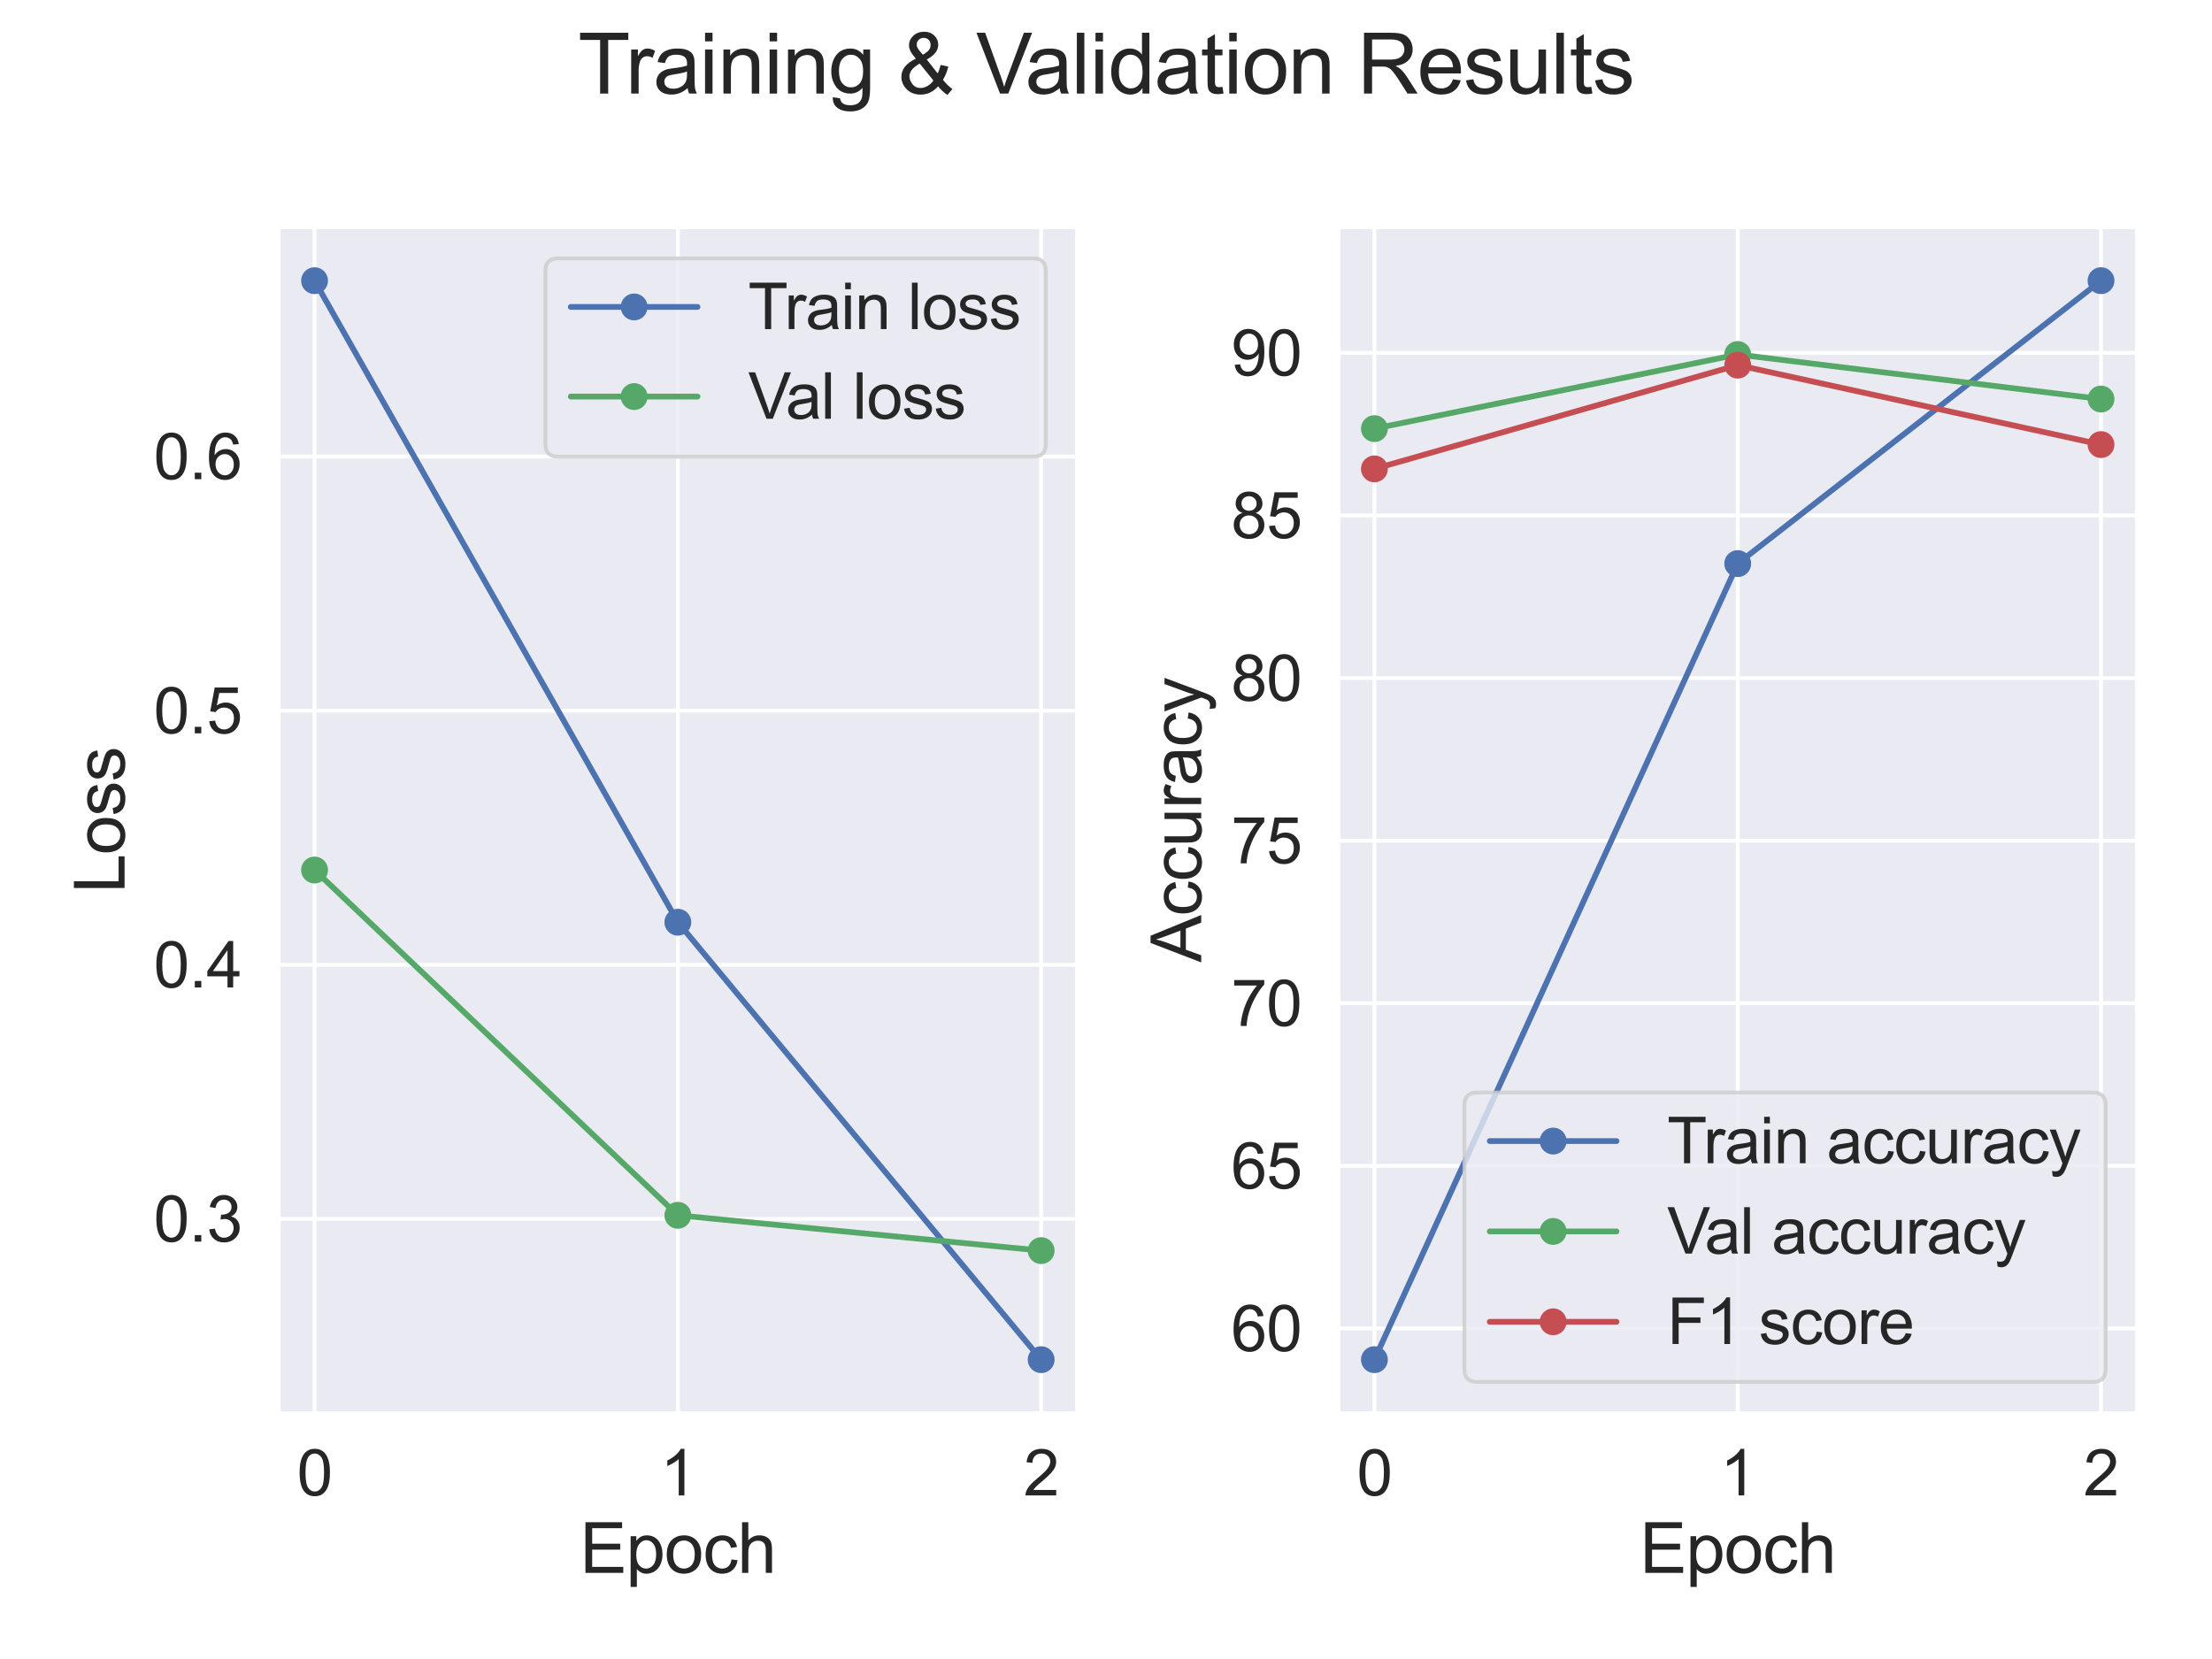<?xml version="1.0" encoding="utf-8" standalone="no"?>
<!DOCTYPE svg PUBLIC "-//W3C//DTD SVG 1.1//EN"
  "http://www.w3.org/Graphics/SVG/1.1/DTD/svg11.dtd">
<svg xmlns:xlink="http://www.w3.org/1999/xlink" width="576pt" height="432pt" viewBox="0 0 576 432" xmlns="http://www.w3.org/2000/svg" version="1.1">
 <defs>
  <style type="text/css">*{stroke-linejoin: round; stroke-linecap: butt}</style>
 </defs>
 <g id="figure_1">
  <g id="patch_1">
   <path d="M 0 432 
L 576 432 
L 576 0 
L 0 0 
z
" style="fill: #ffffff"/>
  </g>
  <g id="axes_1">
   <g id="patch_2">
    <path d="M 72.45 368.1 
L 280.575 368.1 
L 280.575 59.04 
L 72.45 59.04 
z
" style="fill: #eaeaf2"/>
   </g>
   <g id="matplotlib.axis_1">
    <g id="xtick_1">
     <g id="line2d_1">
      <path d="M 81.91 368.1 
L 81.91 59.04 
" clip-path="url(#pc0ca6898d1)" style="fill: none; stroke: #ffffff; stroke-linecap: round"/>
     </g>
     <g id="text_1">
      <!-- 0 -->
      <g style="fill: #262626" transform="translate(77.322 389.41) scale(0.165 -0.165)">
       <defs>
        <path id="ArialMT-30" d="M 266 2259 
Q 266 3072 433 3567 
Q 600 4063 929 4331 
Q 1259 4600 1759 4600 
Q 2128 4600 2406 4451 
Q 2684 4303 2865 4023 
Q 3047 3744 3150 3342 
Q 3253 2941 3253 2259 
Q 3253 1453 3087 958 
Q 2922 463 2592 192 
Q 2263 -78 1759 -78 
Q 1097 -78 719 397 
Q 266 969 266 2259 
z
M 844 2259 
Q 844 1131 1108 757 
Q 1372 384 1759 384 
Q 2147 384 2411 759 
Q 2675 1134 2675 2259 
Q 2675 3391 2411 3762 
Q 2147 4134 1753 4134 
Q 1366 4134 1134 3806 
Q 844 3388 844 2259 
z
" transform="scale(0.016)"/>
       </defs>
       <use xlink:href="#ArialMT-30"/>
      </g>
     </g>
    </g>
    <g id="xtick_2">
     <g id="line2d_2">
      <path d="M 176.512 368.1 
L 176.512 59.04 
" clip-path="url(#pc0ca6898d1)" style="fill: none; stroke: #ffffff; stroke-linecap: round"/>
     </g>
     <g id="text_2">
      <!-- 1 -->
      <g style="fill: #262626" transform="translate(171.925 389.41) scale(0.165 -0.165)">
       <defs>
        <path id="ArialMT-31" d="M 2384 0 
L 1822 0 
L 1822 3584 
Q 1619 3391 1289 3197 
Q 959 3003 697 2906 
L 697 3450 
Q 1169 3672 1522 3987 
Q 1875 4303 2022 4600 
L 2384 4600 
L 2384 0 
z
" transform="scale(0.016)"/>
       </defs>
       <use xlink:href="#ArialMT-31"/>
      </g>
     </g>
    </g>
    <g id="xtick_3">
     <g id="line2d_3">
      <path d="M 271.115 368.1 
L 271.115 59.04 
" clip-path="url(#pc0ca6898d1)" style="fill: none; stroke: #ffffff; stroke-linecap: round"/>
     </g>
     <g id="text_3">
      <!-- 2 -->
      <g style="fill: #262626" transform="translate(266.527 389.41) scale(0.165 -0.165)">
       <defs>
        <path id="ArialMT-32" d="M 3222 541 
L 3222 0 
L 194 0 
Q 188 203 259 391 
Q 375 700 629 1000 
Q 884 1300 1366 1694 
Q 2113 2306 2375 2664 
Q 2638 3022 2638 3341 
Q 2638 3675 2398 3904 
Q 2159 4134 1775 4134 
Q 1369 4134 1125 3890 
Q 881 3647 878 3216 
L 300 3275 
Q 359 3922 746 4261 
Q 1134 4600 1788 4600 
Q 2447 4600 2831 4234 
Q 3216 3869 3216 3328 
Q 3216 3053 3103 2787 
Q 2991 2522 2730 2228 
Q 2469 1934 1863 1422 
Q 1356 997 1212 845 
Q 1069 694 975 541 
L 3222 541 
z
" transform="scale(0.016)"/>
       </defs>
       <use xlink:href="#ArialMT-32"/>
      </g>
     </g>
    </g>
    <g id="text_4">
     <!-- Epoch -->
     <g style="fill: #262626" transform="translate(150.995 409.574) scale(0.18 -0.18)">
      <defs>
       <path id="ArialMT-45" d="M 506 0 
L 506 4581 
L 3819 4581 
L 3819 4041 
L 1113 4041 
L 1113 2638 
L 3647 2638 
L 3647 2100 
L 1113 2100 
L 1113 541 
L 3925 541 
L 3925 0 
L 506 0 
z
" transform="scale(0.016)"/>
       <path id="ArialMT-70" d="M 422 -1272 
L 422 3319 
L 934 3319 
L 934 2888 
Q 1116 3141 1344 3267 
Q 1572 3394 1897 3394 
Q 2322 3394 2647 3175 
Q 2972 2956 3137 2557 
Q 3303 2159 3303 1684 
Q 3303 1175 3120 767 
Q 2938 359 2589 142 
Q 2241 -75 1856 -75 
Q 1575 -75 1351 44 
Q 1128 163 984 344 
L 984 -1272 
L 422 -1272 
z
M 931 1641 
Q 931 1000 1190 694 
Q 1450 388 1819 388 
Q 2194 388 2461 705 
Q 2728 1022 2728 1688 
Q 2728 2322 2467 2637 
Q 2206 2953 1844 2953 
Q 1484 2953 1207 2617 
Q 931 2281 931 1641 
z
" transform="scale(0.016)"/>
       <path id="ArialMT-6f" d="M 213 1659 
Q 213 2581 725 3025 
Q 1153 3394 1769 3394 
Q 2453 3394 2887 2945 
Q 3322 2497 3322 1706 
Q 3322 1066 3130 698 
Q 2938 331 2570 128 
Q 2203 -75 1769 -75 
Q 1072 -75 642 372 
Q 213 819 213 1659 
z
M 791 1659 
Q 791 1022 1069 705 
Q 1347 388 1769 388 
Q 2188 388 2466 706 
Q 2744 1025 2744 1678 
Q 2744 2294 2464 2611 
Q 2184 2928 1769 2928 
Q 1347 2928 1069 2612 
Q 791 2297 791 1659 
z
" transform="scale(0.016)"/>
       <path id="ArialMT-63" d="M 2588 1216 
L 3141 1144 
Q 3050 572 2676 248 
Q 2303 -75 1759 -75 
Q 1078 -75 664 370 
Q 250 816 250 1647 
Q 250 2184 428 2587 
Q 606 2991 970 3192 
Q 1334 3394 1763 3394 
Q 2303 3394 2647 3120 
Q 2991 2847 3088 2344 
L 2541 2259 
Q 2463 2594 2264 2762 
Q 2066 2931 1784 2931 
Q 1359 2931 1093 2626 
Q 828 2322 828 1663 
Q 828 994 1084 691 
Q 1341 388 1753 388 
Q 2084 388 2306 591 
Q 2528 794 2588 1216 
z
" transform="scale(0.016)"/>
       <path id="ArialMT-68" d="M 422 0 
L 422 4581 
L 984 4581 
L 984 2938 
Q 1378 3394 1978 3394 
Q 2347 3394 2619 3248 
Q 2891 3103 3008 2847 
Q 3125 2591 3125 2103 
L 3125 0 
L 2563 0 
L 2563 2103 
Q 2563 2525 2380 2717 
Q 2197 2909 1863 2909 
Q 1613 2909 1392 2779 
Q 1172 2650 1078 2428 
Q 984 2206 984 1816 
L 984 0 
L 422 0 
z
" transform="scale(0.016)"/>
      </defs>
      <use xlink:href="#ArialMT-45"/>
      <use xlink:href="#ArialMT-70" x="66.699"/>
      <use xlink:href="#ArialMT-6f" x="122.314"/>
      <use xlink:href="#ArialMT-63" x="177.93"/>
      <use xlink:href="#ArialMT-68" x="227.93"/>
     </g>
    </g>
   </g>
   <g id="matplotlib.axis_2">
    <g id="ytick_1">
     <g id="line2d_4">
      <path d="M 72.45 317.405 
L 280.575 317.405 
" clip-path="url(#pc0ca6898d1)" style="fill: none; stroke: #ffffff; stroke-linecap: round"/>
     </g>
     <g id="text_5">
      <!-- 0.3 -->
      <g style="fill: #262626" transform="translate(40.015 323.31) scale(0.165 -0.165)">
       <defs>
        <path id="ArialMT-2e" d="M 581 0 
L 581 641 
L 1222 641 
L 1222 0 
L 581 0 
z
" transform="scale(0.016)"/>
        <path id="ArialMT-33" d="M 269 1209 
L 831 1284 
Q 928 806 1161 595 
Q 1394 384 1728 384 
Q 2125 384 2398 659 
Q 2672 934 2672 1341 
Q 2672 1728 2419 1979 
Q 2166 2231 1775 2231 
Q 1616 2231 1378 2169 
L 1441 2663 
Q 1497 2656 1531 2656 
Q 1891 2656 2178 2843 
Q 2466 3031 2466 3422 
Q 2466 3731 2256 3934 
Q 2047 4138 1716 4138 
Q 1388 4138 1169 3931 
Q 950 3725 888 3313 
L 325 3413 
Q 428 3978 793 4289 
Q 1159 4600 1703 4600 
Q 2078 4600 2393 4439 
Q 2709 4278 2876 4000 
Q 3044 3722 3044 3409 
Q 3044 3113 2884 2869 
Q 2725 2625 2413 2481 
Q 2819 2388 3044 2092 
Q 3269 1797 3269 1353 
Q 3269 753 2831 336 
Q 2394 -81 1725 -81 
Q 1122 -81 723 278 
Q 325 638 269 1209 
z
" transform="scale(0.016)"/>
       </defs>
       <use xlink:href="#ArialMT-30"/>
       <use xlink:href="#ArialMT-2e" x="55.615"/>
       <use xlink:href="#ArialMT-33" x="83.398"/>
      </g>
     </g>
    </g>
    <g id="ytick_2">
     <g id="line2d_5">
      <path d="M 72.45 251.229 
L 280.575 251.229 
" clip-path="url(#pc0ca6898d1)" style="fill: none; stroke: #ffffff; stroke-linecap: round"/>
     </g>
     <g id="text_6">
      <!-- 0.4 -->
      <g style="fill: #262626" transform="translate(40.015 257.134) scale(0.165 -0.165)">
       <defs>
        <path id="ArialMT-34" d="M 2069 0 
L 2069 1097 
L 81 1097 
L 81 1613 
L 2172 4581 
L 2631 4581 
L 2631 1613 
L 3250 1613 
L 3250 1097 
L 2631 1097 
L 2631 0 
L 2069 0 
z
M 2069 1613 
L 2069 3678 
L 634 1613 
L 2069 1613 
z
" transform="scale(0.016)"/>
       </defs>
       <use xlink:href="#ArialMT-30"/>
       <use xlink:href="#ArialMT-2e" x="55.615"/>
       <use xlink:href="#ArialMT-34" x="83.398"/>
      </g>
     </g>
    </g>
    <g id="ytick_3">
     <g id="line2d_6">
      <path d="M 72.45 185.052 
L 280.575 185.052 
" clip-path="url(#pc0ca6898d1)" style="fill: none; stroke: #ffffff; stroke-linecap: round"/>
     </g>
     <g id="text_7">
      <!-- 0.5 -->
      <g style="fill: #262626" transform="translate(40.015 190.957) scale(0.165 -0.165)">
       <defs>
        <path id="ArialMT-35" d="M 266 1200 
L 856 1250 
Q 922 819 1161 601 
Q 1400 384 1738 384 
Q 2144 384 2425 690 
Q 2706 997 2706 1503 
Q 2706 1984 2436 2262 
Q 2166 2541 1728 2541 
Q 1456 2541 1237 2417 
Q 1019 2294 894 2097 
L 366 2166 
L 809 4519 
L 3088 4519 
L 3088 3981 
L 1259 3981 
L 1013 2750 
Q 1425 3038 1878 3038 
Q 2478 3038 2890 2622 
Q 3303 2206 3303 1553 
Q 3303 931 2941 478 
Q 2500 -78 1738 -78 
Q 1113 -78 717 272 
Q 322 622 266 1200 
z
" transform="scale(0.016)"/>
       </defs>
       <use xlink:href="#ArialMT-30"/>
       <use xlink:href="#ArialMT-2e" x="55.615"/>
       <use xlink:href="#ArialMT-35" x="83.398"/>
      </g>
     </g>
    </g>
    <g id="ytick_4">
     <g id="line2d_7">
      <path d="M 72.45 118.876 
L 280.575 118.876 
" clip-path="url(#pc0ca6898d1)" style="fill: none; stroke: #ffffff; stroke-linecap: round"/>
     </g>
     <g id="text_8">
      <!-- 0.6 -->
      <g style="fill: #262626" transform="translate(40.015 124.781) scale(0.165 -0.165)">
       <defs>
        <path id="ArialMT-36" d="M 3184 3459 
L 2625 3416 
Q 2550 3747 2413 3897 
Q 2184 4138 1850 4138 
Q 1581 4138 1378 3988 
Q 1113 3794 959 3422 
Q 806 3050 800 2363 
Q 1003 2672 1297 2822 
Q 1591 2972 1913 2972 
Q 2475 2972 2870 2558 
Q 3266 2144 3266 1488 
Q 3266 1056 3080 686 
Q 2894 316 2569 119 
Q 2244 -78 1831 -78 
Q 1128 -78 684 439 
Q 241 956 241 2144 
Q 241 3472 731 4075 
Q 1159 4600 1884 4600 
Q 2425 4600 2770 4297 
Q 3116 3994 3184 3459 
z
M 888 1484 
Q 888 1194 1011 928 
Q 1134 663 1356 523 
Q 1578 384 1822 384 
Q 2178 384 2434 671 
Q 2691 959 2691 1453 
Q 2691 1928 2437 2201 
Q 2184 2475 1800 2475 
Q 1419 2475 1153 2201 
Q 888 1928 888 1484 
z
" transform="scale(0.016)"/>
       </defs>
       <use xlink:href="#ArialMT-30"/>
       <use xlink:href="#ArialMT-2e" x="55.615"/>
       <use xlink:href="#ArialMT-36" x="83.398"/>
      </g>
     </g>
    </g>
    <g id="text_9">
     <!-- Loss -->
     <g style="fill: #262626" transform="translate(32.438 232.58) rotate(-90) scale(0.18 -0.18)">
      <defs>
       <path id="ArialMT-4c" d="M 469 0 
L 469 4581 
L 1075 4581 
L 1075 541 
L 3331 541 
L 3331 0 
L 469 0 
z
" transform="scale(0.016)"/>
       <path id="ArialMT-73" d="M 197 991 
L 753 1078 
Q 800 744 1014 566 
Q 1228 388 1613 388 
Q 2000 388 2187 545 
Q 2375 703 2375 916 
Q 2375 1106 2209 1216 
Q 2094 1291 1634 1406 
Q 1016 1563 777 1677 
Q 538 1791 414 1992 
Q 291 2194 291 2438 
Q 291 2659 392 2848 
Q 494 3038 669 3163 
Q 800 3259 1026 3326 
Q 1253 3394 1513 3394 
Q 1903 3394 2198 3281 
Q 2494 3169 2634 2976 
Q 2775 2784 2828 2463 
L 2278 2388 
Q 2241 2644 2061 2787 
Q 1881 2931 1553 2931 
Q 1166 2931 1000 2803 
Q 834 2675 834 2503 
Q 834 2394 903 2306 
Q 972 2216 1119 2156 
Q 1203 2125 1616 2013 
Q 2213 1853 2448 1751 
Q 2684 1650 2818 1456 
Q 2953 1263 2953 975 
Q 2953 694 2789 445 
Q 2625 197 2315 61 
Q 2006 -75 1616 -75 
Q 969 -75 630 194 
Q 291 463 197 991 
z
" transform="scale(0.016)"/>
      </defs>
      <use xlink:href="#ArialMT-4c"/>
      <use xlink:href="#ArialMT-6f" x="55.615"/>
      <use xlink:href="#ArialMT-73" x="111.23"/>
      <use xlink:href="#ArialMT-73" x="161.23"/>
     </g>
    </g>
   </g>
   <g id="line2d_8">
    <path d="M 81.91 73.088 
L 176.512 240.144 
L 271.115 354.052 
" clip-path="url(#pc0ca6898d1)" style="fill: none; stroke: #4c72b0; stroke-width: 1.5; stroke-linecap: round"/>
    <defs>
     <path id="m303799dcb8" d="M 0 3 
C 0.796 3 1.559 2.684 2.121 2.121 
C 2.684 1.559 3 0.796 3 0 
C 3 -0.796 2.684 -1.559 2.121 -2.121 
C 1.559 -2.684 0.796 -3 0 -3 
C -0.796 -3 -1.559 -2.684 -2.121 -2.121 
C -2.684 -1.559 -3 -0.796 -3 0 
C -3 0.796 -2.684 1.559 -2.121 2.121 
C -1.559 2.684 -0.796 3 0 3 
z
" style="stroke: #4c72b0"/>
    </defs>
    <g clip-path="url(#pc0ca6898d1)">
     <use xlink:href="#m303799dcb8" x="81.91" y="73.088" style="fill: #4c72b0; stroke: #4c72b0"/>
     <use xlink:href="#m303799dcb8" x="176.512" y="240.144" style="fill: #4c72b0; stroke: #4c72b0"/>
     <use xlink:href="#m303799dcb8" x="271.115" y="354.052" style="fill: #4c72b0; stroke: #4c72b0"/>
    </g>
   </g>
   <g id="line2d_9">
    <path d="M 81.91 226.553 
L 176.512 316.461 
L 271.115 325.659 
" clip-path="url(#pc0ca6898d1)" style="fill: none; stroke: #55a868; stroke-width: 1.5; stroke-linecap: round"/>
    <defs>
     <path id="mda4b6fb224" d="M 0 3 
C 0.796 3 1.559 2.684 2.121 2.121 
C 2.684 1.559 3 0.796 3 0 
C 3 -0.796 2.684 -1.559 2.121 -2.121 
C 1.559 -2.684 0.796 -3 0 -3 
C -0.796 -3 -1.559 -2.684 -2.121 -2.121 
C -2.684 -1.559 -3 -0.796 -3 0 
C -3 0.796 -2.684 1.559 -2.121 2.121 
C -1.559 2.684 -0.796 3 0 3 
z
" style="stroke: #55a868"/>
    </defs>
    <g clip-path="url(#pc0ca6898d1)">
     <use xlink:href="#mda4b6fb224" x="81.91" y="226.553" style="fill: #55a868; stroke: #55a868"/>
     <use xlink:href="#mda4b6fb224" x="176.512" y="316.461" style="fill: #55a868; stroke: #55a868"/>
     <use xlink:href="#mda4b6fb224" x="271.115" y="325.659" style="fill: #55a868; stroke: #55a868"/>
    </g>
   </g>
   <g id="patch_3">
    <path d="M 72.45 368.1 
L 72.45 59.04 
" style="fill: none; stroke: #ffffff; stroke-width: 1.25; stroke-linejoin: miter; stroke-linecap: square"/>
   </g>
   <g id="patch_4">
    <path d="M 280.575 368.1 
L 280.575 59.04 
" style="fill: none; stroke: #ffffff; stroke-width: 1.25; stroke-linejoin: miter; stroke-linecap: square"/>
   </g>
   <g id="patch_5">
    <path d="M 72.45 368.1 
L 280.575 368.1 
" style="fill: none; stroke: #ffffff; stroke-width: 1.25; stroke-linejoin: miter; stroke-linecap: square"/>
   </g>
   <g id="patch_6">
    <path d="M 72.45 59.04 
L 280.575 59.04 
" style="fill: none; stroke: #ffffff; stroke-width: 1.25; stroke-linejoin: miter; stroke-linecap: square"/>
   </g>
   <g id="legend_1">
    <g id="patch_7">
     <path d="M 145.329 118.92 
L 269.025 118.92 
Q 272.325 118.92 272.325 115.62 
L 272.325 70.59 
Q 272.325 67.29 269.025 67.29 
L 145.329 67.29 
Q 142.029 67.29 142.029 70.59 
L 142.029 115.62 
Q 142.029 118.92 145.329 118.92 
z
" style="fill: #eaeaf2; opacity: 0.8; stroke: #cccccc; stroke-linejoin: miter"/>
    </g>
    <g id="line2d_10">
     <path d="M 148.629 79.925 
L 165.129 79.925 
L 181.629 79.925 
" style="fill: none; stroke: #4c72b0; stroke-width: 1.5; stroke-linecap: round"/>
     <g>
      <use xlink:href="#m303799dcb8" x="165.129" y="79.925" style="fill: #4c72b0; stroke: #4c72b0"/>
     </g>
    </g>
    <g id="text_10">
     <!-- Train loss -->
     <g style="fill: #262626" transform="translate(194.829 85.7) scale(0.165 -0.165)">
      <defs>
       <path id="ArialMT-54" d="M 1659 0 
L 1659 4041 
L 150 4041 
L 150 4581 
L 3781 4581 
L 3781 4041 
L 2266 4041 
L 2266 0 
L 1659 0 
z
" transform="scale(0.016)"/>
       <path id="ArialMT-72" d="M 416 0 
L 416 3319 
L 922 3319 
L 922 2816 
Q 1116 3169 1280 3281 
Q 1444 3394 1641 3394 
Q 1925 3394 2219 3213 
L 2025 2691 
Q 1819 2813 1613 2813 
Q 1428 2813 1281 2702 
Q 1134 2591 1072 2394 
Q 978 2094 978 1738 
L 978 0 
L 416 0 
z
" transform="scale(0.016)"/>
       <path id="ArialMT-61" d="M 2588 409 
Q 2275 144 1986 34 
Q 1697 -75 1366 -75 
Q 819 -75 525 192 
Q 231 459 231 875 
Q 231 1119 342 1320 
Q 453 1522 633 1644 
Q 813 1766 1038 1828 
Q 1203 1872 1538 1913 
Q 2219 1994 2541 2106 
Q 2544 2222 2544 2253 
Q 2544 2597 2384 2738 
Q 2169 2928 1744 2928 
Q 1347 2928 1158 2789 
Q 969 2650 878 2297 
L 328 2372 
Q 403 2725 575 2942 
Q 747 3159 1072 3276 
Q 1397 3394 1825 3394 
Q 2250 3394 2515 3294 
Q 2781 3194 2906 3042 
Q 3031 2891 3081 2659 
Q 3109 2516 3109 2141 
L 3109 1391 
Q 3109 606 3145 398 
Q 3181 191 3288 0 
L 2700 0 
Q 2613 175 2588 409 
z
M 2541 1666 
Q 2234 1541 1622 1453 
Q 1275 1403 1131 1340 
Q 988 1278 909 1158 
Q 831 1038 831 891 
Q 831 666 1001 516 
Q 1172 366 1500 366 
Q 1825 366 2078 508 
Q 2331 650 2450 897 
Q 2541 1088 2541 1459 
L 2541 1666 
z
" transform="scale(0.016)"/>
       <path id="ArialMT-69" d="M 425 3934 
L 425 4581 
L 988 4581 
L 988 3934 
L 425 3934 
z
M 425 0 
L 425 3319 
L 988 3319 
L 988 0 
L 425 0 
z
" transform="scale(0.016)"/>
       <path id="ArialMT-6e" d="M 422 0 
L 422 3319 
L 928 3319 
L 928 2847 
Q 1294 3394 1984 3394 
Q 2284 3394 2536 3286 
Q 2788 3178 2913 3003 
Q 3038 2828 3088 2588 
Q 3119 2431 3119 2041 
L 3119 0 
L 2556 0 
L 2556 2019 
Q 2556 2363 2490 2533 
Q 2425 2703 2258 2804 
Q 2091 2906 1866 2906 
Q 1506 2906 1245 2678 
Q 984 2450 984 1813 
L 984 0 
L 422 0 
z
" transform="scale(0.016)"/>
       <path id="ArialMT-20" transform="scale(0.016)"/>
       <path id="ArialMT-6c" d="M 409 0 
L 409 4581 
L 972 4581 
L 972 0 
L 409 0 
z
" transform="scale(0.016)"/>
      </defs>
      <use xlink:href="#ArialMT-54"/>
      <use xlink:href="#ArialMT-72" x="57.334"/>
      <use xlink:href="#ArialMT-61" x="90.635"/>
      <use xlink:href="#ArialMT-69" x="146.25"/>
      <use xlink:href="#ArialMT-6e" x="168.467"/>
      <use xlink:href="#ArialMT-20" x="224.082"/>
      <use xlink:href="#ArialMT-6c" x="251.865"/>
      <use xlink:href="#ArialMT-6f" x="274.082"/>
      <use xlink:href="#ArialMT-73" x="329.697"/>
      <use xlink:href="#ArialMT-73" x="379.697"/>
     </g>
    </g>
    <g id="line2d_11">
     <path d="M 148.629 103.265 
L 165.129 103.265 
L 181.629 103.265 
" style="fill: none; stroke: #55a868; stroke-width: 1.5; stroke-linecap: round"/>
     <g>
      <use xlink:href="#mda4b6fb224" x="165.129" y="103.265" style="fill: #55a868; stroke: #55a868"/>
     </g>
    </g>
    <g id="text_11">
     <!-- Val loss -->
     <g style="fill: #262626" transform="translate(194.829 109.04) scale(0.165 -0.165)">
      <defs>
       <path id="ArialMT-56" d="M 1803 0 
L 28 4581 
L 684 4581 
L 1875 1253 
Q 2019 853 2116 503 
Q 2222 878 2363 1253 
L 3600 4581 
L 4219 4581 
L 2425 0 
L 1803 0 
z
" transform="scale(0.016)"/>
      </defs>
      <use xlink:href="#ArialMT-56"/>
      <use xlink:href="#ArialMT-61" x="59.324"/>
      <use xlink:href="#ArialMT-6c" x="114.939"/>
      <use xlink:href="#ArialMT-20" x="137.156"/>
      <use xlink:href="#ArialMT-6c" x="164.939"/>
      <use xlink:href="#ArialMT-6f" x="187.156"/>
      <use xlink:href="#ArialMT-73" x="242.771"/>
      <use xlink:href="#ArialMT-73" x="292.771"/>
     </g>
    </g>
   </g>
  </g>
  <g id="axes_2">
   <g id="patch_8">
    <path d="M 348.435 368.1 
L 556.56 368.1 
L 556.56 59.04 
L 348.435 59.04 
z
" style="fill: #eaeaf2"/>
   </g>
   <g id="matplotlib.axis_3">
    <g id="xtick_4">
     <g id="line2d_12">
      <path d="M 357.895 368.1 
L 357.895 59.04 
" clip-path="url(#p92d19709b2)" style="fill: none; stroke: #ffffff; stroke-linecap: round"/>
     </g>
     <g id="text_12">
      <!-- 0 -->
      <g style="fill: #262626" transform="translate(353.307 389.41) scale(0.165 -0.165)">
       <use xlink:href="#ArialMT-30"/>
      </g>
     </g>
    </g>
    <g id="xtick_5">
     <g id="line2d_13">
      <path d="M 452.498 368.1 
L 452.498 59.04 
" clip-path="url(#p92d19709b2)" style="fill: none; stroke: #ffffff; stroke-linecap: round"/>
     </g>
     <g id="text_13">
      <!-- 1 -->
      <g style="fill: #262626" transform="translate(447.91 389.41) scale(0.165 -0.165)">
       <use xlink:href="#ArialMT-31"/>
      </g>
     </g>
    </g>
    <g id="xtick_6">
     <g id="line2d_14">
      <path d="M 547.1 368.1 
L 547.1 59.04 
" clip-path="url(#p92d19709b2)" style="fill: none; stroke: #ffffff; stroke-linecap: round"/>
     </g>
     <g id="text_14">
      <!-- 2 -->
      <g style="fill: #262626" transform="translate(542.512 389.41) scale(0.165 -0.165)">
       <use xlink:href="#ArialMT-32"/>
      </g>
     </g>
    </g>
    <g id="text_15">
     <!-- Epoch -->
     <g style="fill: #262626" transform="translate(426.98 409.574) scale(0.18 -0.18)">
      <use xlink:href="#ArialMT-45"/>
      <use xlink:href="#ArialMT-70" x="66.699"/>
      <use xlink:href="#ArialMT-6f" x="122.314"/>
      <use xlink:href="#ArialMT-63" x="177.93"/>
      <use xlink:href="#ArialMT-68" x="227.93"/>
     </g>
    </g>
   </g>
   <g id="matplotlib.axis_4">
    <g id="ytick_5">
     <g id="line2d_15">
      <path d="M 348.435 345.923 
L 556.56 345.923 
" clip-path="url(#p92d19709b2)" style="fill: none; stroke: #ffffff; stroke-linecap: round"/>
     </g>
     <g id="text_16">
      <!-- 60 -->
      <g style="fill: #262626" transform="translate(320.584 351.828) scale(0.165 -0.165)">
       <use xlink:href="#ArialMT-36"/>
       <use xlink:href="#ArialMT-30" x="55.615"/>
      </g>
     </g>
    </g>
    <g id="ytick_6">
     <g id="line2d_16">
      <path d="M 348.435 303.583 
L 556.56 303.583 
" clip-path="url(#p92d19709b2)" style="fill: none; stroke: #ffffff; stroke-linecap: round"/>
     </g>
     <g id="text_17">
      <!-- 65 -->
      <g style="fill: #262626" transform="translate(320.584 309.489) scale(0.165 -0.165)">
       <use xlink:href="#ArialMT-36"/>
       <use xlink:href="#ArialMT-35" x="55.615"/>
      </g>
     </g>
    </g>
    <g id="ytick_7">
     <g id="line2d_17">
      <path d="M 348.435 261.244 
L 556.56 261.244 
" clip-path="url(#p92d19709b2)" style="fill: none; stroke: #ffffff; stroke-linecap: round"/>
     </g>
     <g id="text_18">
      <!-- 70 -->
      <g style="fill: #262626" transform="translate(320.584 267.149) scale(0.165 -0.165)">
       <defs>
        <path id="ArialMT-37" d="M 303 3981 
L 303 4522 
L 3269 4522 
L 3269 4084 
Q 2831 3619 2401 2847 
Q 1972 2075 1738 1259 
Q 1569 684 1522 0 
L 944 0 
Q 953 541 1156 1306 
Q 1359 2072 1739 2783 
Q 2119 3494 2547 3981 
L 303 3981 
z
" transform="scale(0.016)"/>
       </defs>
       <use xlink:href="#ArialMT-37"/>
       <use xlink:href="#ArialMT-30" x="55.615"/>
      </g>
     </g>
    </g>
    <g id="ytick_8">
     <g id="line2d_18">
      <path d="M 348.435 218.905 
L 556.56 218.905 
" clip-path="url(#p92d19709b2)" style="fill: none; stroke: #ffffff; stroke-linecap: round"/>
     </g>
     <g id="text_19">
      <!-- 75 -->
      <g style="fill: #262626" transform="translate(320.584 224.81) scale(0.165 -0.165)">
       <use xlink:href="#ArialMT-37"/>
       <use xlink:href="#ArialMT-35" x="55.615"/>
      </g>
     </g>
    </g>
    <g id="ytick_9">
     <g id="line2d_19">
      <path d="M 348.435 176.565 
L 556.56 176.565 
" clip-path="url(#p92d19709b2)" style="fill: none; stroke: #ffffff; stroke-linecap: round"/>
     </g>
     <g id="text_20">
      <!-- 80 -->
      <g style="fill: #262626" transform="translate(320.584 182.471) scale(0.165 -0.165)">
       <defs>
        <path id="ArialMT-38" d="M 1131 2484 
Q 781 2613 612 2850 
Q 444 3088 444 3419 
Q 444 3919 803 4259 
Q 1163 4600 1759 4600 
Q 2359 4600 2725 4251 
Q 3091 3903 3091 3403 
Q 3091 3084 2923 2848 
Q 2756 2613 2416 2484 
Q 2838 2347 3058 2040 
Q 3278 1734 3278 1309 
Q 3278 722 2862 322 
Q 2447 -78 1769 -78 
Q 1091 -78 675 323 
Q 259 725 259 1325 
Q 259 1772 486 2073 
Q 713 2375 1131 2484 
z
M 1019 3438 
Q 1019 3113 1228 2906 
Q 1438 2700 1772 2700 
Q 2097 2700 2305 2904 
Q 2513 3109 2513 3406 
Q 2513 3716 2298 3927 
Q 2084 4138 1766 4138 
Q 1444 4138 1231 3931 
Q 1019 3725 1019 3438 
z
M 838 1322 
Q 838 1081 952 856 
Q 1066 631 1291 507 
Q 1516 384 1775 384 
Q 2178 384 2440 643 
Q 2703 903 2703 1303 
Q 2703 1709 2433 1975 
Q 2163 2241 1756 2241 
Q 1359 2241 1098 1978 
Q 838 1716 838 1322 
z
" transform="scale(0.016)"/>
       </defs>
       <use xlink:href="#ArialMT-38"/>
       <use xlink:href="#ArialMT-30" x="55.615"/>
      </g>
     </g>
    </g>
    <g id="ytick_10">
     <g id="line2d_20">
      <path d="M 348.435 134.226 
L 556.56 134.226 
" clip-path="url(#p92d19709b2)" style="fill: none; stroke: #ffffff; stroke-linecap: round"/>
     </g>
     <g id="text_21">
      <!-- 85 -->
      <g style="fill: #262626" transform="translate(320.584 140.131) scale(0.165 -0.165)">
       <use xlink:href="#ArialMT-38"/>
       <use xlink:href="#ArialMT-35" x="55.615"/>
      </g>
     </g>
    </g>
    <g id="ytick_11">
     <g id="line2d_21">
      <path d="M 348.435 91.887 
L 556.56 91.887 
" clip-path="url(#p92d19709b2)" style="fill: none; stroke: #ffffff; stroke-linecap: round"/>
     </g>
     <g id="text_22">
      <!-- 90 -->
      <g style="fill: #262626" transform="translate(320.584 97.792) scale(0.165 -0.165)">
       <defs>
        <path id="ArialMT-39" d="M 350 1059 
L 891 1109 
Q 959 728 1153 556 
Q 1347 384 1650 384 
Q 1909 384 2104 503 
Q 2300 622 2425 820 
Q 2550 1019 2634 1356 
Q 2719 1694 2719 2044 
Q 2719 2081 2716 2156 
Q 2547 1888 2255 1720 
Q 1963 1553 1622 1553 
Q 1053 1553 659 1965 
Q 266 2378 266 3053 
Q 266 3750 677 4175 
Q 1088 4600 1706 4600 
Q 2153 4600 2523 4359 
Q 2894 4119 3086 3673 
Q 3278 3228 3278 2384 
Q 3278 1506 3087 986 
Q 2897 466 2520 194 
Q 2144 -78 1638 -78 
Q 1100 -78 759 220 
Q 419 519 350 1059 
z
M 2653 3081 
Q 2653 3566 2395 3850 
Q 2138 4134 1775 4134 
Q 1400 4134 1122 3828 
Q 844 3522 844 3034 
Q 844 2597 1108 2323 
Q 1372 2050 1759 2050 
Q 2150 2050 2401 2323 
Q 2653 2597 2653 3081 
z
" transform="scale(0.016)"/>
       </defs>
       <use xlink:href="#ArialMT-39"/>
       <use xlink:href="#ArialMT-30" x="55.615"/>
      </g>
     </g>
    </g>
    <g id="text_23">
     <!-- Accuracy -->
     <g style="fill: #262626" transform="translate(312.795 250.58) rotate(-90) scale(0.18 -0.18)">
      <defs>
       <path id="ArialMT-41" d="M -9 0 
L 1750 4581 
L 2403 4581 
L 4278 0 
L 3588 0 
L 3053 1388 
L 1138 1388 
L 634 0 
L -9 0 
z
M 1313 1881 
L 2866 1881 
L 2388 3150 
Q 2169 3728 2063 4100 
Q 1975 3659 1816 3225 
L 1313 1881 
z
" transform="scale(0.016)"/>
       <path id="ArialMT-75" d="M 2597 0 
L 2597 488 
Q 2209 -75 1544 -75 
Q 1250 -75 995 37 
Q 741 150 617 320 
Q 494 491 444 738 
Q 409 903 409 1263 
L 409 3319 
L 972 3319 
L 972 1478 
Q 972 1038 1006 884 
Q 1059 663 1231 536 
Q 1403 409 1656 409 
Q 1909 409 2131 539 
Q 2353 669 2445 892 
Q 2538 1116 2538 1541 
L 2538 3319 
L 3100 3319 
L 3100 0 
L 2597 0 
z
" transform="scale(0.016)"/>
       <path id="ArialMT-79" d="M 397 -1278 
L 334 -750 
Q 519 -800 656 -800 
Q 844 -800 956 -737 
Q 1069 -675 1141 -563 
Q 1194 -478 1313 -144 
Q 1328 -97 1363 -6 
L 103 3319 
L 709 3319 
L 1400 1397 
Q 1534 1031 1641 628 
Q 1738 1016 1872 1384 
L 2581 3319 
L 3144 3319 
L 1881 -56 
Q 1678 -603 1566 -809 
Q 1416 -1088 1222 -1217 
Q 1028 -1347 759 -1347 
Q 597 -1347 397 -1278 
z
" transform="scale(0.016)"/>
      </defs>
      <use xlink:href="#ArialMT-41"/>
      <use xlink:href="#ArialMT-63" x="66.699"/>
      <use xlink:href="#ArialMT-63" x="116.699"/>
      <use xlink:href="#ArialMT-75" x="166.699"/>
      <use xlink:href="#ArialMT-72" x="222.314"/>
      <use xlink:href="#ArialMT-61" x="255.615"/>
      <use xlink:href="#ArialMT-63" x="311.23"/>
      <use xlink:href="#ArialMT-79" x="361.23"/>
     </g>
    </g>
   </g>
   <g id="line2d_22">
    <path d="M 357.895 354.052 
L 452.498 146.759 
L 547.1 73.088 
" clip-path="url(#p92d19709b2)" style="fill: none; stroke: #4c72b0; stroke-width: 1.5; stroke-linecap: round"/>
    <g clip-path="url(#p92d19709b2)">
     <use xlink:href="#m303799dcb8" x="357.895" y="354.052" style="fill: #4c72b0; stroke: #4c72b0"/>
     <use xlink:href="#m303799dcb8" x="452.498" y="146.759" style="fill: #4c72b0; stroke: #4c72b0"/>
     <use xlink:href="#m303799dcb8" x="547.1" y="73.088" style="fill: #4c72b0; stroke: #4c72b0"/>
    </g>
   </g>
   <g id="line2d_23">
    <path d="M 357.895 111.617 
L 452.498 92.31 
L 547.1 103.911 
" clip-path="url(#p92d19709b2)" style="fill: none; stroke: #55a868; stroke-width: 1.5; stroke-linecap: round"/>
    <g clip-path="url(#p92d19709b2)">
     <use xlink:href="#mda4b6fb224" x="357.895" y="111.617" style="fill: #55a868; stroke: #55a868"/>
     <use xlink:href="#mda4b6fb224" x="452.498" y="92.31" style="fill: #55a868; stroke: #55a868"/>
     <use xlink:href="#mda4b6fb224" x="547.1" y="103.911" style="fill: #55a868; stroke: #55a868"/>
    </g>
   </g>
   <g id="line2d_24">
    <path d="M 357.895 122.098 
L 452.498 95.083 
L 547.1 115.77 
" clip-path="url(#p92d19709b2)" style="fill: none; stroke: #c44e52; stroke-width: 1.5; stroke-linecap: round"/>
    <defs>
     <path id="md13bbc1f14" d="M 0 3 
C 0.796 3 1.559 2.684 2.121 2.121 
C 2.684 1.559 3 0.796 3 0 
C 3 -0.796 2.684 -1.559 2.121 -2.121 
C 1.559 -2.684 0.796 -3 0 -3 
C -0.796 -3 -1.559 -2.684 -2.121 -2.121 
C -2.684 -1.559 -3 -0.796 -3 0 
C -3 0.796 -2.684 1.559 -2.121 2.121 
C -1.559 2.684 -0.796 3 0 3 
z
" style="stroke: #c44e52"/>
    </defs>
    <g clip-path="url(#p92d19709b2)">
     <use xlink:href="#md13bbc1f14" x="357.895" y="122.098" style="fill: #c44e52; stroke: #c44e52"/>
     <use xlink:href="#md13bbc1f14" x="452.498" y="95.083" style="fill: #c44e52; stroke: #c44e52"/>
     <use xlink:href="#md13bbc1f14" x="547.1" y="115.77" style="fill: #c44e52; stroke: #c44e52"/>
    </g>
   </g>
   <g id="patch_9">
    <path d="M 348.435 368.1 
L 348.435 59.04 
" style="fill: none; stroke: #ffffff; stroke-width: 1.25; stroke-linejoin: miter; stroke-linecap: square"/>
   </g>
   <g id="patch_10">
    <path d="M 556.56 368.1 
L 556.56 59.04 
" style="fill: none; stroke: #ffffff; stroke-width: 1.25; stroke-linejoin: miter; stroke-linecap: square"/>
   </g>
   <g id="patch_11">
    <path d="M 348.435 368.1 
L 556.56 368.1 
" style="fill: none; stroke: #ffffff; stroke-width: 1.25; stroke-linejoin: miter; stroke-linecap: square"/>
   </g>
   <g id="patch_12">
    <path d="M 348.435 59.04 
L 556.56 59.04 
" style="fill: none; stroke: #ffffff; stroke-width: 1.25; stroke-linejoin: miter; stroke-linecap: square"/>
   </g>
   <g id="legend_2">
    <g id="patch_13">
     <path d="M 384.635 359.85 
L 545.01 359.85 
Q 548.31 359.85 548.31 356.55 
L 548.31 287.794 
Q 548.31 284.494 545.01 284.494 
L 384.635 284.494 
Q 381.335 284.494 381.335 287.794 
L 381.335 356.55 
Q 381.335 359.85 384.635 359.85 
z
" style="fill: #eaeaf2; opacity: 0.8; stroke: #cccccc; stroke-linejoin: miter"/>
    </g>
    <g id="line2d_25">
     <path d="M 387.935 297.129 
L 404.435 297.129 
L 420.935 297.129 
" style="fill: none; stroke: #4c72b0; stroke-width: 1.5; stroke-linecap: round"/>
     <g>
      <use xlink:href="#m303799dcb8" x="404.435" y="297.129" style="fill: #4c72b0; stroke: #4c72b0"/>
     </g>
    </g>
    <g id="text_24">
     <!-- Train accuracy -->
     <g style="fill: #262626" transform="translate(434.135 302.904) scale(0.165 -0.165)">
      <use xlink:href="#ArialMT-54"/>
      <use xlink:href="#ArialMT-72" x="57.334"/>
      <use xlink:href="#ArialMT-61" x="90.635"/>
      <use xlink:href="#ArialMT-69" x="146.25"/>
      <use xlink:href="#ArialMT-6e" x="168.467"/>
      <use xlink:href="#ArialMT-20" x="224.082"/>
      <use xlink:href="#ArialMT-61" x="251.865"/>
      <use xlink:href="#ArialMT-63" x="307.48"/>
      <use xlink:href="#ArialMT-63" x="357.48"/>
      <use xlink:href="#ArialMT-75" x="407.48"/>
      <use xlink:href="#ArialMT-72" x="463.096"/>
      <use xlink:href="#ArialMT-61" x="496.396"/>
      <use xlink:href="#ArialMT-63" x="552.012"/>
      <use xlink:href="#ArialMT-79" x="602.012"/>
     </g>
    </g>
    <g id="line2d_26">
     <path d="M 387.935 320.663 
L 404.435 320.663 
L 420.935 320.663 
" style="fill: none; stroke: #55a868; stroke-width: 1.5; stroke-linecap: round"/>
     <g>
      <use xlink:href="#mda4b6fb224" x="404.435" y="320.663" style="fill: #55a868; stroke: #55a868"/>
     </g>
    </g>
    <g id="text_25">
     <!-- Val accuracy -->
     <g style="fill: #262626" transform="translate(434.135 326.438) scale(0.165 -0.165)">
      <use xlink:href="#ArialMT-56"/>
      <use xlink:href="#ArialMT-61" x="59.324"/>
      <use xlink:href="#ArialMT-6c" x="114.939"/>
      <use xlink:href="#ArialMT-20" x="137.156"/>
      <use xlink:href="#ArialMT-61" x="164.939"/>
      <use xlink:href="#ArialMT-63" x="220.555"/>
      <use xlink:href="#ArialMT-63" x="270.555"/>
      <use xlink:href="#ArialMT-75" x="320.555"/>
      <use xlink:href="#ArialMT-72" x="376.17"/>
      <use xlink:href="#ArialMT-61" x="409.471"/>
      <use xlink:href="#ArialMT-63" x="465.086"/>
      <use xlink:href="#ArialMT-79" x="515.086"/>
     </g>
    </g>
    <g id="line2d_27">
     <path d="M 387.935 344.196 
L 404.435 344.196 
L 420.935 344.196 
" style="fill: none; stroke: #c44e52; stroke-width: 1.5; stroke-linecap: round"/>
     <g>
      <use xlink:href="#md13bbc1f14" x="404.435" y="344.196" style="fill: #c44e52; stroke: #c44e52"/>
     </g>
    </g>
    <g id="text_26">
     <!-- F1 score -->
     <g style="fill: #262626" transform="translate(434.135 349.971) scale(0.165 -0.165)">
      <defs>
       <path id="ArialMT-46" d="M 525 0 
L 525 4581 
L 3616 4581 
L 3616 4041 
L 1131 4041 
L 1131 2622 
L 3281 2622 
L 3281 2081 
L 1131 2081 
L 1131 0 
L 525 0 
z
" transform="scale(0.016)"/>
       <path id="ArialMT-65" d="M 2694 1069 
L 3275 997 
Q 3138 488 2766 206 
Q 2394 -75 1816 -75 
Q 1088 -75 661 373 
Q 234 822 234 1631 
Q 234 2469 665 2931 
Q 1097 3394 1784 3394 
Q 2450 3394 2872 2941 
Q 3294 2488 3294 1666 
Q 3294 1616 3291 1516 
L 816 1516 
Q 847 969 1125 678 
Q 1403 388 1819 388 
Q 2128 388 2347 550 
Q 2566 713 2694 1069 
z
M 847 1978 
L 2700 1978 
Q 2663 2397 2488 2606 
Q 2219 2931 1791 2931 
Q 1403 2931 1139 2672 
Q 875 2413 847 1978 
z
" transform="scale(0.016)"/>
      </defs>
      <use xlink:href="#ArialMT-46"/>
      <use xlink:href="#ArialMT-31" x="61.084"/>
      <use xlink:href="#ArialMT-20" x="116.699"/>
      <use xlink:href="#ArialMT-73" x="144.482"/>
      <use xlink:href="#ArialMT-63" x="194.482"/>
      <use xlink:href="#ArialMT-6f" x="244.482"/>
      <use xlink:href="#ArialMT-72" x="300.098"/>
      <use xlink:href="#ArialMT-65" x="333.398"/>
     </g>
    </g>
   </g>
  </g>
  <g id="text_27">
   <!-- Training &amp; Validation Results -->
   <g style="fill: #262626" transform="translate(150.538 24.364) scale(0.216 -0.216)">
    <defs>
     <path id="ArialMT-67" d="M 319 -275 
L 866 -356 
Q 900 -609 1056 -725 
Q 1266 -881 1628 -881 
Q 2019 -881 2231 -725 
Q 2444 -569 2519 -288 
Q 2563 -116 2559 434 
Q 2191 0 1641 0 
Q 956 0 581 494 
Q 206 988 206 1678 
Q 206 2153 378 2554 
Q 550 2956 876 3175 
Q 1203 3394 1644 3394 
Q 2231 3394 2613 2919 
L 2613 3319 
L 3131 3319 
L 3131 450 
Q 3131 -325 2973 -648 
Q 2816 -972 2473 -1159 
Q 2131 -1347 1631 -1347 
Q 1038 -1347 672 -1080 
Q 306 -813 319 -275 
z
M 784 1719 
Q 784 1066 1043 766 
Q 1303 466 1694 466 
Q 2081 466 2343 764 
Q 2606 1063 2606 1700 
Q 2606 2309 2336 2618 
Q 2066 2928 1684 2928 
Q 1309 2928 1046 2623 
Q 784 2319 784 1719 
z
" transform="scale(0.016)"/>
     <path id="ArialMT-26" d="M 3041 541 
Q 2763 231 2434 76 
Q 2106 -78 1725 -78 
Q 1022 -78 609 397 
Q 275 784 275 1263 
Q 275 1688 548 2030 
Q 822 2372 1366 2631 
Q 1056 2988 953 3209 
Q 850 3431 850 3638 
Q 850 4050 1173 4354 
Q 1497 4659 1988 4659 
Q 2456 4659 2754 4371 
Q 3053 4084 3053 3681 
Q 3053 3028 2188 2566 
L 3009 1519 
Q 3150 1794 3228 2156 
L 3813 2031 
Q 3663 1431 3406 1044 
Q 3722 625 4122 341 
L 3744 -106 
Q 3403 113 3041 541 
z
M 1897 2928 
Q 2263 3144 2370 3306 
Q 2478 3469 2478 3666 
Q 2478 3900 2329 4048 
Q 2181 4197 1959 4197 
Q 1731 4197 1579 4050 
Q 1428 3903 1428 3691 
Q 1428 3584 1483 3467 
Q 1538 3350 1647 3219 
L 1897 2928 
z
M 2688 984 
L 1656 2263 
Q 1200 1991 1040 1758 
Q 881 1525 881 1297 
Q 881 1019 1103 719 
Q 1325 419 1731 419 
Q 1984 419 2254 576 
Q 2525 734 2688 984 
z
" transform="scale(0.016)"/>
     <path id="ArialMT-64" d="M 2575 0 
L 2575 419 
Q 2259 -75 1647 -75 
Q 1250 -75 917 144 
Q 584 363 401 755 
Q 219 1147 219 1656 
Q 219 2153 384 2558 
Q 550 2963 881 3178 
Q 1213 3394 1622 3394 
Q 1922 3394 2156 3267 
Q 2391 3141 2538 2938 
L 2538 4581 
L 3097 4581 
L 3097 0 
L 2575 0 
z
M 797 1656 
Q 797 1019 1065 703 
Q 1334 388 1700 388 
Q 2069 388 2326 689 
Q 2584 991 2584 1609 
Q 2584 2291 2321 2609 
Q 2059 2928 1675 2928 
Q 1300 2928 1048 2622 
Q 797 2316 797 1656 
z
" transform="scale(0.016)"/>
     <path id="ArialMT-74" d="M 1650 503 
L 1731 6 
Q 1494 -44 1306 -44 
Q 1000 -44 831 53 
Q 663 150 594 308 
Q 525 466 525 972 
L 525 2881 
L 113 2881 
L 113 3319 
L 525 3319 
L 525 4141 
L 1084 4478 
L 1084 3319 
L 1650 3319 
L 1650 2881 
L 1084 2881 
L 1084 941 
Q 1084 700 1114 631 
Q 1144 563 1211 522 
Q 1278 481 1403 481 
Q 1497 481 1650 503 
z
" transform="scale(0.016)"/>
     <path id="ArialMT-52" d="M 503 0 
L 503 4581 
L 2534 4581 
Q 3147 4581 3465 4457 
Q 3784 4334 3975 4021 
Q 4166 3709 4166 3331 
Q 4166 2844 3850 2509 
Q 3534 2175 2875 2084 
Q 3116 1969 3241 1856 
Q 3506 1613 3744 1247 
L 4541 0 
L 3778 0 
L 3172 953 
Q 2906 1366 2734 1584 
Q 2563 1803 2427 1890 
Q 2291 1978 2150 2013 
Q 2047 2034 1813 2034 
L 1109 2034 
L 1109 0 
L 503 0 
z
M 1109 2559 
L 2413 2559 
Q 2828 2559 3062 2645 
Q 3297 2731 3419 2920 
Q 3541 3109 3541 3331 
Q 3541 3656 3305 3865 
Q 3069 4075 2559 4075 
L 1109 4075 
L 1109 2559 
z
" transform="scale(0.016)"/>
    </defs>
    <use xlink:href="#ArialMT-54"/>
    <use xlink:href="#ArialMT-72" x="57.334"/>
    <use xlink:href="#ArialMT-61" x="90.635"/>
    <use xlink:href="#ArialMT-69" x="146.25"/>
    <use xlink:href="#ArialMT-6e" x="168.467"/>
    <use xlink:href="#ArialMT-69" x="224.082"/>
    <use xlink:href="#ArialMT-6e" x="246.299"/>
    <use xlink:href="#ArialMT-67" x="301.914"/>
    <use xlink:href="#ArialMT-20" x="357.529"/>
    <use xlink:href="#ArialMT-26" x="385.312"/>
    <use xlink:href="#ArialMT-20" x="452.012"/>
    <use xlink:href="#ArialMT-56" x="479.795"/>
    <use xlink:href="#ArialMT-61" x="539.119"/>
    <use xlink:href="#ArialMT-6c" x="594.734"/>
    <use xlink:href="#ArialMT-69" x="616.951"/>
    <use xlink:href="#ArialMT-64" x="639.168"/>
    <use xlink:href="#ArialMT-61" x="694.783"/>
    <use xlink:href="#ArialMT-74" x="750.398"/>
    <use xlink:href="#ArialMT-69" x="778.182"/>
    <use xlink:href="#ArialMT-6f" x="800.398"/>
    <use xlink:href="#ArialMT-6e" x="856.014"/>
    <use xlink:href="#ArialMT-20" x="911.629"/>
    <use xlink:href="#ArialMT-52" x="939.412"/>
    <use xlink:href="#ArialMT-65" x="1011.629"/>
    <use xlink:href="#ArialMT-73" x="1067.244"/>
    <use xlink:href="#ArialMT-75" x="1117.244"/>
    <use xlink:href="#ArialMT-6c" x="1172.859"/>
    <use xlink:href="#ArialMT-74" x="1195.076"/>
    <use xlink:href="#ArialMT-73" x="1222.859"/>
   </g>
  </g>
 </g>
 <defs>
  <clipPath id="pc0ca6898d1">
   <rect x="72.45" y="59.04" width="208.125" height="309.06"/>
  </clipPath>
  <clipPath id="p92d19709b2">
   <rect x="348.435" y="59.04" width="208.125" height="309.06"/>
  </clipPath>
 </defs>
</svg>
